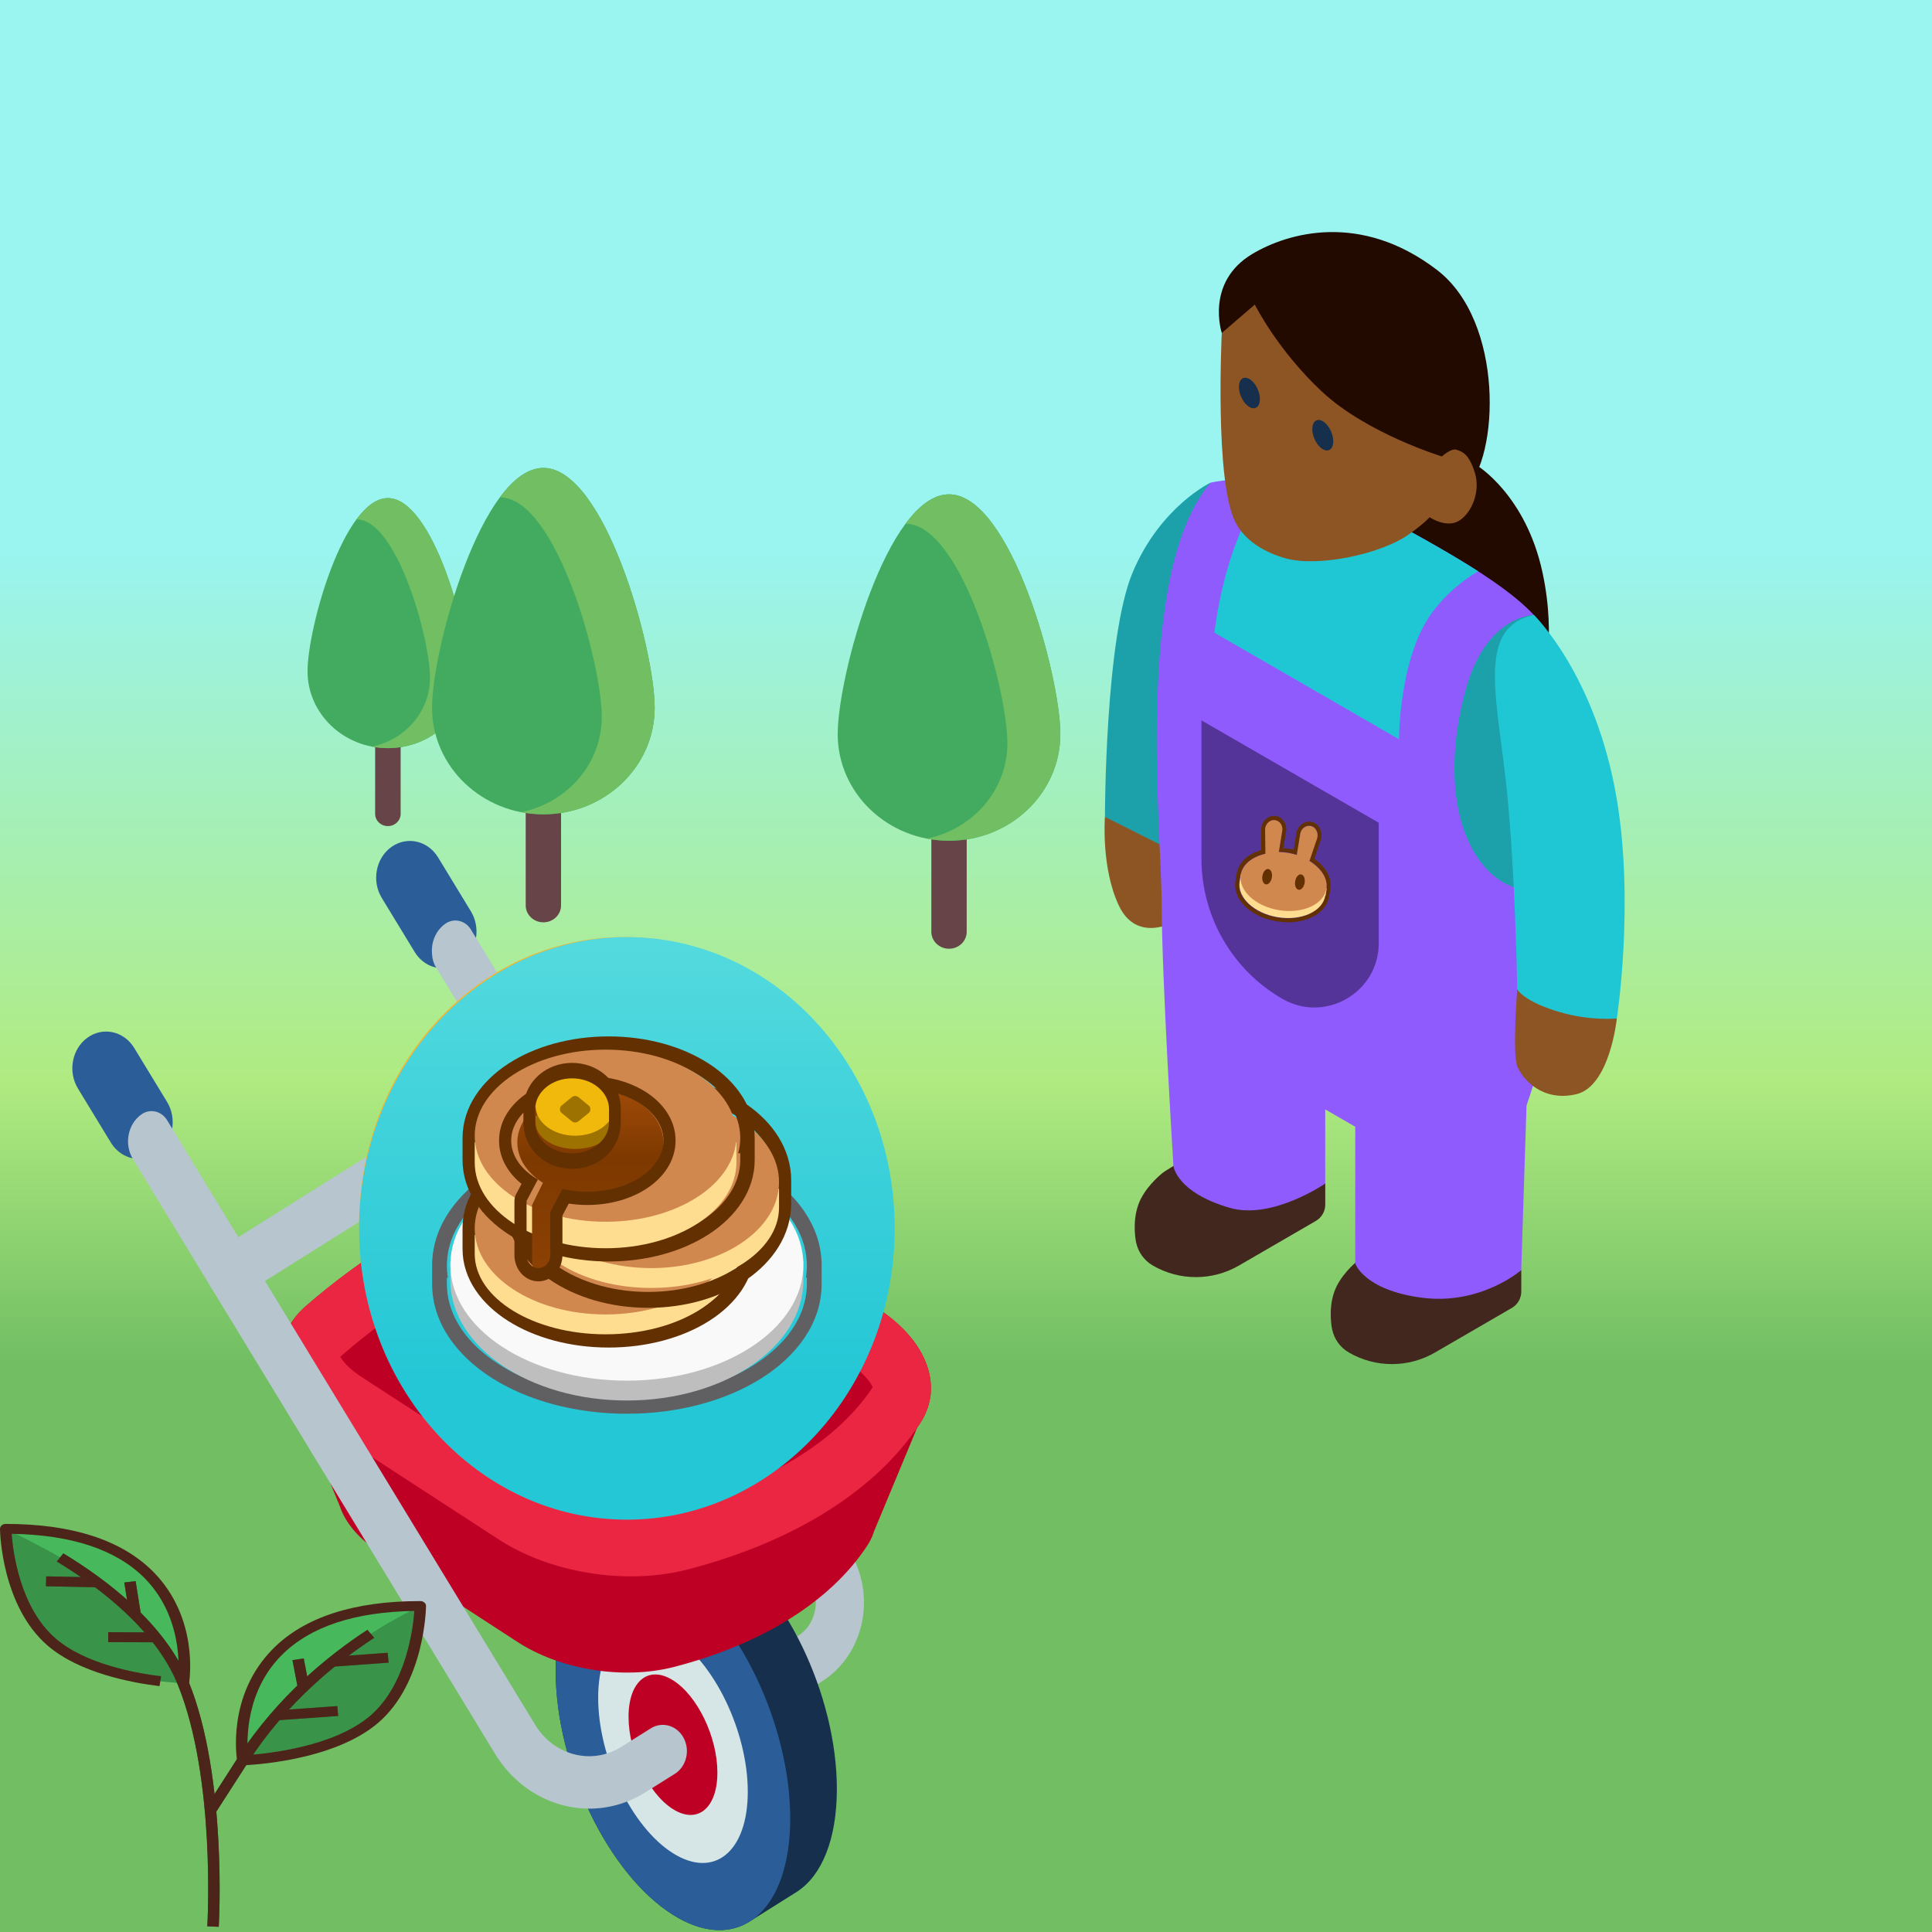 <svg width="1024" height="1024" viewBox="0 0 1024 1024" fill="none" xmlns="http://www.w3.org/2000/svg">
<g id="nftCakePlantLP">
<rect width="1024" height="1024" fill="#71BE63"/>
<g id="background">
<g id="Group">
<path id="Vector" d="M1024 0H0V723H1024V0Z" fill="url(#paint0_linear)"/>
</g>
</g>
<g id="tree3">
<g id="Group_2">
<g id="Group_3">
<path id="Vector_2" d="M503.002 502.846C497.826 502.846 493.633 498.833 493.633 493.883V397.34C493.633 392.39 497.824 388.376 503.002 388.376C508.179 388.376 512.369 392.39 512.369 397.34V493.883C512.369 498.833 508.178 502.846 503.002 502.846Z" fill="#674447"/>
</g>
</g>
<g id="Group_4">
<g id="Group_5">
<path id="Vector_3" d="M562 389.116C562 420.317 535.585 445.611 503 445.611C470.415 445.611 444 420.317 444 389.116C444 357.915 470.415 262 503 262C535.585 262 562 357.913 562 389.116Z" fill="#43AB5F"/>
</g>
</g>
<g id="Group_6">
<g id="Group_7">
<path id="Vector_4" d="M502.998 262C494.819 262 487.029 268.054 479.947 277.602H479.949C509.773 277.602 533.949 365.387 533.949 393.945C533.949 418.786 515.642 439.498 491.25 444.479C495.047 445.214 498.974 445.613 502.997 445.613C535.581 445.613 561.998 420.319 561.998 389.117C562 357.913 535.583 262 502.998 262Z" fill="#71BE63"/>
</g>
</g>
</g>
<g id="tree1">
<g id="Group_8">
<g id="Group_9">
<path id="Vector_5" d="M205.589 437.846C201.853 437.846 198.826 434.949 198.826 431.376V361.69C198.826 358.117 201.851 355.22 205.589 355.22C209.326 355.22 212.35 358.117 212.35 361.69V431.376C212.35 434.949 209.325 437.846 205.589 437.846Z" fill="#674447"/>
</g>
</g>
<g id="Group_10">
<g id="Group_11">
<path id="Vector_6" d="M248.174 355.754C248.174 378.276 229.107 396.533 205.587 396.533C182.067 396.533 163 378.276 163 355.754C163 333.233 182.067 264 205.587 264C229.107 264 248.174 333.232 248.174 355.754Z" fill="#43AB5F"/>
</g>
</g>
<g id="Group_12">
<g id="Group_13">
<path id="Vector_7" d="M205.586 264C199.682 264 194.059 268.37 188.947 275.262H188.948C210.476 275.262 227.927 338.627 227.927 359.24C227.927 377.17 214.712 392.12 197.106 395.716C199.847 396.246 202.681 396.534 205.585 396.534C229.105 396.534 248.173 378.277 248.173 355.755C248.174 333.232 229.106 264 205.586 264Z" fill="#71BE63"/>
</g>
</g>
</g>
<g id="tree2">
<g id="Group_14">
<g id="Group_15">
<path id="Vector_8" d="M288.002 488.846C282.826 488.846 278.633 484.833 278.633 479.883V383.34C278.633 378.39 282.824 374.376 288.002 374.376C293.179 374.376 297.369 378.39 297.369 383.34V479.883C297.369 484.833 293.178 488.846 288.002 488.846Z" fill="#674447"/>
</g>
</g>
<g id="Group_16">
<g id="Group_17">
<path id="Vector_9" d="M347 375.116C347 406.317 320.585 431.611 288 431.611C255.415 431.611 229 406.317 229 375.116C229 343.915 255.415 248 288 248C320.585 248 347 343.913 347 375.116Z" fill="#43AB5F"/>
</g>
</g>
<g id="Group_18">
<g id="Group_19">
<path id="Vector_10" d="M287.998 248C279.819 248 272.029 254.054 264.947 263.602H264.949C294.773 263.602 318.949 351.387 318.949 379.945C318.949 404.786 300.642 425.498 276.25 430.479C280.047 431.214 283.974 431.613 287.997 431.613C320.581 431.613 346.998 406.319 346.998 375.117C347 343.913 320.583 248 287.998 248Z" fill="#71BE63"/>
</g>
</g>
</g>
<g id="casualGardener" clip-path="url(#clip0)">
<g id="Group_20">
<path id="Vector_11" d="M782.808 246.687C782.808 246.687 808.658 262.261 817.543 303.344C825.238 338.918 817.543 365.28 817.543 365.28L730.765 315.178C730.765 315.178 738.569 243.167 782.808 246.687Z" fill="#230A00"/>
<path id="Vector_12" d="M647.571 176.476C647.571 176.476 638.64 149.591 663.763 134.595C682.467 123.43 721.07 112.073 761.591 143.041C797.383 170.397 794.669 242.279 776.72 259.523C758.776 276.767 647.571 176.476 647.571 176.476Z" fill="#230A00"/>
<path id="Vector_13" d="M707.245 684.579C710.285 676.114 717.948 669.532 719.967 667.884C723.368 665.109 745.972 652.6 745.972 652.6L806.314 673.199V684.541C806.314 688.095 804.438 691.385 801.38 693.193L760.493 716.906C746.416 725.031 729.081 725.031 715.004 716.906C710.125 714.09 707.177 709.614 706.11 704.784L706.088 704.775C706.088 704.775 703.73 694.379 707.245 684.579Z" fill="#42271E"/>
<path id="Vector_14" d="M603.347 638.477C606.387 630.013 614.05 623.43 616.068 621.783C619.465 619.009 642.074 606.498 642.074 606.498L702.416 627.097V638.441C702.416 641.993 700.539 645.284 697.477 647.092L656.59 670.805C642.518 678.934 625.178 678.934 611.101 670.805C606.226 667.989 603.278 663.517 602.207 658.688L602.184 658.678C602.184 658.678 599.831 648.278 603.347 638.477Z" fill="#42271E"/>
<path id="Vector_15" d="M585.636 432.979C585.636 432.979 583.526 459.941 593.029 480C602.528 500.059 622.436 488.564 622.436 488.564L619.95 436.713L585.636 432.979Z" fill="#8D5524"/>
<path id="Vector_16" d="M641.594 255.838C641.594 255.838 615.198 268.33 600.418 303.166C585.641 338.006 585.641 432.979 585.641 432.979L623.975 452.205L641.594 255.838Z" fill="#1CA0AA"/>
<path id="Vector_17" d="M641.593 255.838C641.593 255.838 680.882 245.863 730.975 272.729C781.064 299.591 810.502 317.774 821.063 336.776C831.619 355.776 830.232 490.09 825.284 521.171C819.653 556.539 809.097 585.922 809.097 585.922L806.282 673.195C806.282 673.195 784.872 691.945 753.498 687.798C722.882 683.755 718.304 669.68 718.304 669.68V597.187L702.397 588V627.322C702.397 627.322 674.281 646.658 651.915 640.213C623.511 632.024 621.936 618.002 621.936 618.002C621.936 618.002 615.724 517.478 615.724 479.474C615.724 441.466 600.943 303.519 641.593 255.838Z" fill="#8F5BFD"/>
<path id="Vector_18" d="M730.976 272.729C752.098 284.059 769.533 293.837 783.445 302.791C773.37 308.668 762.648 318.24 756.139 329.034C741.463 353.355 741.5 391.826 741.5 391.826L643.703 335.366C643.703 335.366 649.223 280.718 674.749 254.808C690.011 256.469 709.493 261.207 730.976 272.729Z" fill="#1FC7D4"/>
<path id="Vector_19" d="M647.572 176.476C647.572 176.476 643.703 254.245 654.612 276.415C659.776 286.911 670.711 292.881 681.217 295.883C698.461 300.809 732.03 293.723 746.811 283.167C755.521 276.946 757.718 274.126 757.718 274.126C757.718 274.126 766.956 280.461 773.819 275.709C780.68 270.959 784.58 259.72 781.738 250.638C778.57 240.521 775.142 239.464 772.148 238.407C769.158 237.354 764.233 241.926 764.233 241.926C764.233 241.926 724.467 229.787 700.714 207.617C676.955 185.443 665.082 161.429 665.082 161.429L647.572 176.476Z" fill="#8D5524"/>
<path id="Vector_20" d="M730.766 436.068L636.806 381.819V455.217C636.806 485.813 653.129 514.08 679.625 529.379C702.352 542.503 730.766 526.097 730.766 499.849V436.068Z" fill="#553499"/>
<g id="pancakeswap 2" clip-path="url(#clip1)">
<path id="Vector_21" fill-rule="evenodd" clip-rule="evenodd" d="M668.443 439.943C668.386 435.406 672.184 431.852 676.251 432.521C679.85 433.112 682.292 436.822 681.651 440.722L680.202 449.538C681.14 449.692 682.107 449.677 683.046 449.831C683.984 449.986 684.767 450.114 685.677 450.438L687.127 441.622C687.768 437.723 691.27 434.99 694.868 435.582C698.936 436.25 701.396 440.834 700.045 445.139L696.624 455.198C702.251 459.083 706.108 464.941 705.077 471.214L704.436 475.113C703.572 480.369 699.718 484.263 694.707 486.399C689.669 488.705 683.445 489.423 676.718 488.317C669.991 487.211 664.325 484.538 660.29 480.74C656.383 477.138 653.979 472.215 654.843 466.96L655.484 463.06C656.516 456.787 661.889 452.447 668.464 450.568L668.443 439.943ZM694.054 456.168L698.095 444.296C699.066 441.321 697.506 438.105 694.534 437.616C692.031 437.205 689.634 439.074 689.188 441.787L687.349 452.976C686.751 452.704 685.969 452.575 685.343 452.473C684.404 452.318 683.65 452.02 682.711 451.866C681.772 451.711 680.834 451.557 679.867 451.572C679.241 451.469 678.431 451.51 677.806 451.407L679.618 440.387C680.063 437.675 678.392 435.136 675.889 434.725C673.073 434.262 670.409 436.784 670.533 439.938L670.56 452.48C663.543 454.112 658.382 458.139 657.49 463.564L656.849 467.464C655.483 475.771 664.537 484.224 677.053 486.282C689.568 488.34 700.852 483.23 702.218 474.923L702.859 471.023C703.935 465.454 700.335 459.987 694.054 456.168Z" fill="#633001"/>
<path id="Vector_22" d="M702.401 474.779C701.035 483.087 689.752 488.196 677.236 486.138C664.721 484.081 655.667 475.627 657.033 467.32L657.674 463.42L703.199 470.905L702.558 474.805L702.401 474.779Z" fill="#FEDC90"/>
<path id="Vector_23" fill-rule="evenodd" clip-rule="evenodd" d="M670.535 439.939C670.411 436.784 673.075 434.262 675.891 434.725C678.394 435.137 680.066 437.675 679.62 440.388L677.78 451.577C679.372 451.665 680.965 451.753 682.685 452.036C684.25 452.293 685.786 452.72 687.323 453.146L689.163 441.957C689.609 439.244 692.005 437.374 694.508 437.786C697.324 438.249 699.04 441.491 698.069 444.466L694.029 456.338C700.153 460.131 703.909 465.624 703.017 471.05C701.652 479.357 690.368 484.467 677.852 482.409C665.337 480.351 656.283 471.898 657.649 463.59C658.541 458.165 663.702 454.138 670.718 452.506L670.535 439.939Z" fill="#D1884F"/>
<path id="Vector_24" d="M674.113 465.078C673.75 467.282 672.348 468.967 670.94 468.735C669.532 468.504 668.744 466.459 669.106 464.255C669.469 462.051 670.87 460.366 672.278 460.598C673.686 460.829 674.475 462.874 674.113 465.078Z" fill="#633001"/>
<path id="Vector_25" d="M691.476 467.933C691.113 470.137 689.712 471.822 688.304 471.59C686.896 471.359 686.107 469.314 686.47 467.11C686.832 464.906 688.234 463.221 689.642 463.453C691.05 463.684 691.838 465.729 691.476 467.933Z" fill="#633001"/>
</g>
<path id="Vector_26" d="M812.951 325.935C816.349 329.565 819.049 333.154 821.063 336.774C828.406 349.996 829.972 419.031 828.575 470.286C815.616 474.21 800.99 472.822 790.443 463.108C770.389 444.633 765.637 406.63 776.719 365.985C786.759 329.176 808.869 326.174 812.951 325.935Z" fill="#1CA0AA"/>
<path id="Vector_27" d="M856.957 539.824C856.957 539.824 853.317 575.745 835.492 579.943C817.543 584.163 807.093 572.069 804.277 565.381C801.462 558.698 804.172 524.339 804.172 524.339L856.957 539.824Z" fill="#8D5524"/>
<path id="Vector_28" d="M812.952 325.935C812.952 325.935 845.874 357.539 856.957 423.695C866.296 479.442 856.957 539.825 856.957 539.825C856.957 539.825 843.214 541.244 826.868 536.483C807.321 530.789 804.172 524.344 804.172 524.344C804.172 524.344 803.115 456.778 797.837 411.381C792.559 365.985 783.732 332.339 812.952 325.935Z" fill="#1FC7D4"/>
<path id="Vector_29" d="M656.648 205.081C656.648 209.178 659.143 213.939 662.215 215.715C665.291 217.491 667.781 215.605 667.781 211.508C667.781 207.407 665.291 202.646 662.215 200.87C659.143 199.098 656.648 200.98 656.648 205.081Z" fill="#162F4D"/>
<path id="Vector_30" d="M695.544 227.452C695.544 231.554 698.034 236.315 701.105 238.086C704.182 239.862 706.672 237.981 706.672 233.879C706.672 229.782 704.182 225.022 701.105 223.246C698.034 221.469 695.544 223.355 695.544 227.452Z" fill="#162F4D"/>
</g>
</g>
<g id="plant-dai" clip-path="url(#clip2)">
<g id="Group_21">
<g id="Group_22">
<path id="Vector_31" d="M234.685 513.231C228.884 513.231 223.196 510.17 219.755 504.515L202.352 475.931C196.896 466.968 199.151 454.891 207.388 448.954C215.626 443.022 226.726 445.475 232.183 454.433L249.582 483.017C255.039 491.98 252.788 504.057 244.55 509.994C241.51 512.183 238.077 513.231 234.685 513.231Z" fill="#2B5D99"/>
<path id="Vector_32" d="M450.549 822.635L263.186 515.081L263.218 515.058L249.608 492.702C246.593 487.752 240.46 486.395 235.91 489.677C230.865 493.31 228.392 499.573 228.987 505.7C229.093 508.122 229.765 510.544 231.088 512.716L429.252 837.996C432.152 842.754 433.087 848.435 431.884 853.993C430.681 859.551 427.52 864.186 422.975 867.038L355.71 909.295C349.597 913.13 347.504 921.635 351.029 928.284C353.397 932.744 357.694 935.235 362.11 935.235C364.275 935.235 366.475 934.635 368.484 933.372L435.752 891.116C446.31 884.484 453.971 873.274 456.758 860.358C459.552 847.442 457.291 833.695 450.549 822.635Z" fill="#B6C5CE"/>
<path id="Vector_33" d="M73.655 614.257C67.854 614.257 62.166 611.196 58.721 605.541L41.319 576.957C35.866 567.994 38.12 555.917 46.354 549.981C54.596 544.048 65.696 546.501 71.149 555.46L88.552 584.043C94.009 593.006 91.754 605.083 83.516 611.02C80.476 613.209 77.047 614.257 73.655 614.257Z" fill="#2B5D99"/>
<path id="Vector_34" d="M443.552 948.214C443.552 898.424 415.726 840.575 381.404 819.017C365.272 808.884 350.578 808.571 339.53 816.252V816.245L315.075 831.617L315.083 831.624C302.469 840.196 294.535 859.105 294.535 885.691C294.535 935.48 322.358 993.322 356.681 1014.89C371.759 1024.35 385.575 1025.25 396.333 1019.06L396.33 1019.06L422.807 1002.41H422.784C435.526 993.905 443.552 974.943 443.552 948.214Z" fill="#162F4D"/>
<path id="Vector_35" d="M418.833 963.772C418.833 1013.56 391.01 1036.45 356.684 1014.89C322.362 993.323 294.535 935.481 294.535 885.691C294.535 835.898 322.362 813.011 356.684 834.576C391.01 856.133 418.833 913.975 418.833 963.772Z" fill="#2B5D99"/>
<path id="Vector_36" d="M396.339 949.631C396.339 981.4 378.587 996 356.691 982.245C334.791 968.491 317.043 931.586 317.043 899.824C317.043 868.059 334.794 853.459 356.691 867.214C378.587 880.968 396.339 917.866 396.339 949.631Z" fill="#D6E5E5"/>
<path id="Vector_37" d="M380.228 939.519C380.228 958.379 369.693 967.052 356.69 958.881C343.686 950.716 333.145 928.803 333.145 909.94C333.145 891.077 343.686 882.41 356.69 890.575C369.693 898.744 380.228 920.656 380.228 939.519Z" fill="#BF0025"/>
<path id="Vector_38" d="M493.413 739.115L493.223 739.106C494.984 722.207 483.555 704.215 461.364 691.068L370.084 635.635C339.264 617.384 294.998 613.94 265.159 627.474C225.512 645.466 190.876 667.223 162.235 692.129C151.662 701.321 147.609 712.702 149.645 724.193H149.642L149.645 724.197C150.54 729.244 152.613 734.314 155.823 739.229L180.067 798.2C182.877 806.719 189.694 815.123 200.275 822.172L273.551 869.782C296.346 884.965 330.168 890.505 357.29 883.498C404.174 871.375 440.397 848.624 459.69 819.172C461.045 817.105 462.097 814.979 462.871 812.81L462.881 812.786C463.006 812.424 463.119 812.06 463.232 811.698L486.087 756.741C486.616 755.97 487.145 755.199 487.655 754.424C490.726 749.742 492.523 744.801 493.148 739.749L493.413 739.115Z" fill="#BF0025"/>
<path id="Vector_39" d="M162.234 692.129C140.681 710.87 146.162 738.674 175.224 758.031L263.473 815.372C290.927 833.663 331.659 840.33 364.324 831.891C420.792 817.295 464.421 789.891 487.653 754.42C501.095 733.904 490.472 708.315 461.363 691.068L370.075 635.635C339.263 617.384 294.992 613.94 265.157 627.474C225.51 645.465 190.874 667.223 162.234 692.129Z" fill="#EA2642"/>
<path id="Vector_40" d="M307.145 652.605C324.537 652.605 342.075 657.076 355.298 664.867L446.421 720.207L446.704 720.374C457.614 726.835 461.595 732.948 462.543 735.274C443.624 763.986 406.243 786.765 357.25 799.428C350.279 801.228 342.63 802.14 334.514 802.14C314.375 802.14 293.806 796.449 279.496 786.916L279.351 786.817L279.205 786.726L191.117 729.491C184.681 725.184 181.572 721.295 180.354 719.176C180.621 718.894 180.965 718.564 181.39 718.194C207.796 695.226 239.954 675.067 276.97 658.273C285.026 654.618 295.741 652.605 307.145 652.605Z" fill="#BF0025"/>
<path id="Vector_41" d="M279.346 786.82L279.492 786.915C293.802 796.448 314.37 802.14 334.511 802.14C342.627 802.14 350.272 801.227 357.243 799.427C375.785 794.634 392.656 788.392 407.501 780.929L355.292 749.226C342.072 741.431 324.53 736.965 307.14 736.965C295.737 736.965 285.021 738.977 276.966 742.629C264.093 748.473 251.823 754.727 240.16 761.36L279.2 786.726L279.346 786.82Z" fill="#8F001C"/>
<path id="Vector_42" d="M362.361 921.168C358.832 914.516 351.019 912.238 344.907 916.077L329.361 925.842C313.704 935.681 293.621 930.53 283.638 914.137L102.185 616.085L88.575 593.729C85.559 588.778 79.427 587.422 74.876 590.703C67.659 595.9 65.683 606.484 70.464 614.332L80.88 631.438L262.333 929.491C273.781 948.298 292.84 958.621 312.319 958.621C322.488 958.621 332.771 955.807 342.139 949.923L357.687 940.158C363.797 936.319 365.894 927.814 362.361 921.168Z" fill="#B6C5CE"/>
<path id="Vector_43" d="M122.316 688.214C117.9 688.214 113.605 685.721 111.241 681.26C107.711 674.613 109.804 666.109 115.916 662.268L276.878 561.163C282.99 557.322 290.807 559.603 294.333 566.25C297.863 572.9 295.77 581.405 289.658 585.241L128.696 686.351C126.684 687.615 124.486 688.214 122.316 688.214Z" fill="#B6C5CE"/>
<path id="Vector_44" d="M330.645 801.947C408.142 801.947 470.967 733.612 470.967 649.316C470.967 565.02 408.142 496.684 330.645 496.684C253.147 496.684 190.322 565.02 190.322 649.316C190.322 733.612 253.147 801.947 330.645 801.947Z" fill="#F4B731"/>
<path id="Vector_45" fill-rule="evenodd" clip-rule="evenodd" d="M274.95 569.82H333.423C368.987 569.82 395.949 590.845 405.978 621.434H424.191V639.926H409.813C410.094 642.848 410.239 645.824 410.239 648.848V649.305C410.239 652.657 410.058 656.007 409.7 659.336H424.191V677.827H405.629C395.336 707.992 368.587 728.817 333.423 728.817H274.95V677.82H254.631V659.329H274.95V639.922H254.631V621.431H274.95V569.817V569.82ZM291.295 677.824V712.227H333.423C359.416 712.227 378.729 698.448 387.72 677.824H291.295ZM392.726 659.333H291.295V639.926H392.755C393.129 642.978 393.323 646.112 393.323 649.301V649.754C393.323 652.957 393.123 656.156 392.726 659.329V659.333ZM333.423 586.378C359.536 586.378 378.907 600.519 387.842 621.434H291.295V586.378H333.423Z" fill="#FFFDFA"/>
<g id="Group_23" style="mix-blend-mode:multiply" opacity="0.2">
<g id="Group_24" style="mix-blend-mode:multiply" opacity="0.2">
<g id="Vector_46" style="mix-blend-mode:multiply" opacity="0.2">
<path fill-rule="evenodd" clip-rule="evenodd" d="M330.645 791.993C403.09 791.993 461.816 728.116 461.816 649.316C461.816 570.516 403.09 506.638 330.645 506.638C258.2 506.638 199.474 570.516 199.474 649.316C199.474 728.116 258.2 791.993 330.645 791.993ZM330.645 801.947C408.142 801.947 470.967 733.61 470.967 649.316C470.967 565.021 408.142 496.684 330.645 496.684C253.148 496.684 190.322 565.021 190.322 649.316C190.322 733.61 253.148 801.947 330.645 801.947Z" fill="#191326"/>
</g>
</g>
</g>
</g>
</g>
<path id="Vector_47" d="M332.258 805.456C410.647 805.456 474.193 736.337 474.193 651.07C474.193 565.804 410.647 496.684 332.258 496.684C253.869 496.684 190.322 565.804 190.322 651.07C190.322 736.337 253.869 805.456 332.258 805.456Z" fill="url(#paint1_linear)"/>
<path id="Vector_48" fill-rule="evenodd" clip-rule="evenodd" d="M236.899 669.003C236.873 669.576 236.86 670.15 236.86 670.728C236.86 672.91 237.043 675.065 237.397 677.188H236.86V680.53C236.86 682.161 236.962 683.778 237.161 685.377C241.048 716.576 282.141 741.126 332.259 741.126C382.377 741.126 423.47 716.576 427.357 685.377C427.556 683.778 427.658 682.161 427.658 680.53V677.188H427.121C427.475 675.065 427.658 672.91 427.658 670.728C427.658 670.15 427.645 669.576 427.619 669.003C426.181 636.335 384.037 610.132 332.259 610.132C280.481 610.132 238.338 636.335 236.899 669.003ZM229.063 669.003C229.773 649.069 242.72 632.329 260.74 620.883C279.419 609.016 304.724 601.947 332.259 601.947C359.794 601.947 385.099 609.016 403.778 620.883C421.798 632.329 434.745 649.069 435.455 669.003H435.485V680.53C435.485 701.223 422.316 718.604 403.778 730.376C385.099 742.242 359.794 749.316 332.259 749.316C304.724 749.316 279.419 742.242 260.74 730.376C242.202 718.604 229.033 701.223 229.033 680.53V669.003H229.063Z" fill="#606063"/>
<path id="Vector_49" d="M425.806 678.687C425.806 713.817 383.923 742.298 332.258 742.298C280.592 742.298 238.709 713.817 238.709 678.687V668.614H425.806V678.687Z" fill="#BEBEBE"/>
<path id="Vector_50" d="M425.806 670.371C425.806 704.285 383.923 731.772 332.258 731.772C280.592 731.772 238.709 704.285 238.709 670.371C238.709 636.457 280.592 608.965 332.258 608.965C383.923 608.965 425.806 636.457 425.806 670.371Z" fill="#FAF9FA"/>
<path id="Vector_51" fill-rule="evenodd" clip-rule="evenodd" d="M252.809 650.58C252.809 650.62 252.809 650.655 252.809 650.69C252.809 653.364 253.182 655.985 253.897 658.527H252.808V661.972C252.808 663.489 252.929 664.992 253.164 666.474C256.717 688.832 286.44 706.281 322.581 706.281C358.722 706.281 388.445 688.832 391.998 666.474C392.233 664.992 392.354 663.489 392.354 661.972V658.527H391.267C391.962 656.055 392.334 653.508 392.354 650.909C392.354 650.839 392.354 650.764 392.354 650.69C392.354 650.655 392.354 650.62 392.354 650.58C392.26 626.162 361.058 606.381 322.582 606.381C284.106 606.381 252.903 626.162 252.809 650.58ZM245.163 650.58H245.162V661.972C245.162 678.023 255.376 691.269 269.257 700.084C283.27 708.981 302.141 714.228 322.581 714.228C343.02 714.228 361.893 708.981 375.905 700.084C389.786 691.269 400 678.023 400 661.972V650.94C400 650.856 400.001 650.773 400.001 650.69C400.001 634.639 389.787 621.397 375.906 612.578C361.893 603.681 343.021 598.438 322.582 598.438C302.142 598.438 283.27 603.681 269.258 612.578C255.408 621.375 245.21 634.582 245.163 650.58Z" fill="#633001"/>
<path id="Vector_52" d="M390.323 664.582C390.323 688.125 359.272 707.211 320.968 707.211C282.664 707.211 251.613 688.125 251.613 664.582V654.579H390.323V664.582Z" fill="#FEDC90"/>
<path id="Vector_53" d="M390.323 651.07C390.323 676.262 359.272 696.684 320.968 696.684C282.664 696.684 251.613 676.262 251.613 651.07C251.613 625.874 282.664 605.456 320.968 605.456C359.272 605.456 390.323 625.874 390.323 651.07Z" fill="#D1884F"/>
<path id="Vector_54" fill-rule="evenodd" clip-rule="evenodd" d="M275.23 625.675C275.23 625.712 275.23 625.754 275.23 625.791C275.23 628.627 275.596 631.403 276.295 634.104H275.23V637.753C275.23 639.366 275.347 640.96 275.578 642.527C279.057 666.241 308.16 684.747 343.548 684.747C378.936 684.747 408.04 666.241 411.519 642.527C411.749 640.96 411.867 639.366 411.867 637.753V634.104H410.803C411.484 631.477 411.848 628.781 411.867 626.024C411.868 625.945 411.868 625.87 411.868 625.791C411.868 625.754 411.868 625.712 411.868 625.675C411.776 599.772 381.224 578.797 343.549 578.797C305.874 578.797 275.322 599.772 275.23 625.675ZM267.743 625.675H267.742V637.753C267.742 654.777 277.744 668.825 291.335 678.174C305.056 687.611 323.535 693.176 343.548 693.176C363.562 693.176 382.041 687.611 395.761 678.174C409.353 668.825 419.354 654.777 419.354 637.753V626.056C419.355 625.968 419.355 625.88 419.355 625.791C419.355 608.768 409.354 594.719 395.762 585.37C382.042 575.933 363.563 570.369 343.549 570.369C323.535 570.369 305.057 575.933 291.336 585.37C277.775 594.7 267.789 608.703 267.743 625.675Z" fill="#633001"/>
<path id="Vector_55" d="M412.904 640.017C412.904 663.562 382.575 682.649 345.162 682.649C307.749 682.649 277.42 663.562 277.42 640.017V630.018H412.904V640.017Z" fill="#FEDC90"/>
<path id="Vector_56" d="M412.904 626.509C412.904 651.7 382.575 672.123 345.162 672.123C307.749 672.123 277.42 651.7 277.42 626.509C277.42 601.317 307.749 580.895 345.162 580.895C382.575 580.895 412.904 601.317 412.904 626.509Z" fill="#D1884F"/>
<path id="Vector_57" fill-rule="evenodd" clip-rule="evenodd" d="M252.809 603.038C252.809 603.078 252.809 603.115 252.809 603.155C252.809 605.91 253.182 608.606 253.897 611.225H252.808V614.775C252.808 616.342 252.929 617.886 253.164 619.413C256.717 642.449 286.44 660.427 322.581 660.427C358.722 660.427 388.445 642.449 391.998 619.413C392.233 617.886 392.354 616.342 392.354 614.775V611.225H391.267C391.962 608.678 392.334 606.055 392.354 603.377C392.354 603.304 392.354 603.227 392.354 603.155C392.354 603.115 392.354 603.078 392.354 603.038C392.26 577.879 361.058 557.503 322.582 557.503C284.106 557.503 252.903 577.879 252.809 603.038ZM245.163 603.038H245.162V614.775C245.162 631.312 255.376 644.96 269.257 654.041C283.27 663.209 302.141 668.614 322.581 668.614C343.02 668.614 361.893 663.209 375.905 654.041C389.786 644.96 400 631.312 400 614.775V603.408C400 603.322 400.001 603.237 400.001 603.155C400.001 586.613 389.787 572.971 375.906 563.884C361.893 554.717 343.021 549.316 322.582 549.316C302.142 549.316 283.27 554.717 269.258 563.884C255.408 572.948 245.21 586.555 245.163 603.038Z" fill="#633001"/>
<path id="Vector_58" d="M390.323 616.125C390.323 641.238 359.272 661.596 320.968 661.596C282.664 661.596 251.613 641.238 251.613 616.125V605.456H390.323V616.125Z" fill="#FEDC90"/>
<path id="Vector_59" d="M390.323 601.95C390.323 627.14 359.272 647.562 320.968 647.562C282.664 647.562 251.613 627.14 251.613 601.95C251.613 576.755 282.664 556.333 320.968 556.333C359.272 556.333 390.323 576.755 390.323 601.95Z" fill="#D1884F"/>
<path id="Vector_60" fill-rule="evenodd" clip-rule="evenodd" d="M274.193 605.515C274.193 614.077 279.457 621.748 287.761 626.906L282.008 638.683L282.009 638.688H282.008V668.493C282.008 672.434 284.711 675.631 288.046 675.631C291.381 675.631 294.085 672.434 294.085 668.493V644.787L300.275 632.115C304.233 633.107 308.481 633.649 312.903 633.649C334.282 633.649 351.613 621.054 351.613 605.515C351.613 589.981 334.282 577.386 312.903 577.386C291.524 577.386 274.193 589.981 274.193 605.515Z" fill="url(#paint2_linear)"/>
<path id="Vector_61" fill-rule="evenodd" clip-rule="evenodd" d="M285.083 625.138C284.125 624.589 283.205 624.008 282.327 623.397C275.28 618.517 270.941 611.856 270.941 604.514C270.941 589.536 289.006 577.393 311.29 577.393C333.574 577.393 351.639 589.536 351.639 604.514C351.639 619.496 333.574 631.639 311.29 631.639C306.681 631.639 302.253 631.116 298.127 630.16L291.675 642.378V665.235C291.675 669.034 288.857 672.117 285.381 672.117C281.904 672.117 279.087 669.034 279.087 665.235V636.497L285.083 625.138ZM272.661 636.617V665.235C272.661 672.914 278.356 679.141 285.381 679.141C292.406 679.141 298.1 672.914 298.1 665.235V644.261L301.447 637.923C304.625 638.41 307.919 638.663 311.29 638.663C323.424 638.663 334.717 635.368 343.186 629.677C351.55 624.057 358.064 615.359 358.064 604.514C358.064 593.672 351.55 584.974 343.186 579.354C334.717 573.664 323.424 570.369 311.29 570.369C299.156 570.369 287.863 573.664 279.394 579.354C271.03 584.974 264.516 593.672 264.516 604.514C264.516 614.031 269.501 621.865 276.427 627.48L273.566 632.897C273.293 633.397 273.075 633.937 272.922 634.504C272.734 635.2 272.649 635.913 272.661 636.617Z" fill="#633001"/>
<path id="Vector_62" d="M283.871 594.927C283.871 602.678 293.259 608.965 304.839 608.965C316.419 608.965 325.807 602.678 325.807 594.927C325.807 587.177 316.419 580.895 304.839 580.895C293.259 580.895 283.871 587.177 283.871 594.927Z" fill="#9E7200"/>
<path id="Vector_63" d="M283.871 591.421H325.807V594.93H283.871V591.421Z" fill="#9E7200"/>
<path id="Vector_64" d="M283.871 586.161C283.871 594.88 293.259 601.948 304.839 601.948C316.419 601.948 325.807 594.88 325.807 586.161C325.807 577.441 316.419 570.369 304.839 570.369C293.259 570.369 283.871 577.441 283.871 586.161Z" fill="#F0B90B"/>
<path id="Vector_65" d="M297.579 586.019L302.971 581.596C304.11 580.661 305.566 580.661 306.706 581.596L312.097 586.019C313.171 586.9 313.171 588.924 312.097 589.805L306.706 594.228C305.566 595.163 304.11 595.163 302.971 594.228L297.579 589.805C296.505 588.924 296.505 586.9 297.579 586.019Z" fill="#9E7200"/>
<path id="Vector_66" fill-rule="evenodd" clip-rule="evenodd" d="M286.039 569.426C290.725 565.509 296.819 563.351 303.227 563.351C309.634 563.351 315.728 565.509 320.414 569.426C325.026 573.287 329.033 579.62 329.033 587.914V594.928C329.033 603.223 325.026 609.556 320.414 613.417C315.728 617.334 309.634 619.491 303.227 619.491C296.819 619.491 290.725 617.334 286.039 613.417C281.427 609.556 277.42 603.223 277.42 594.928V587.914C277.42 579.62 281.427 573.287 286.039 569.426ZM303.227 571.537C292.414 571.537 283.649 578.871 283.649 587.914V594.928C283.649 603.971 292.414 611.305 303.227 611.305C314.039 611.305 322.804 603.971 322.804 594.928V587.914C322.804 578.871 314.039 571.537 303.227 571.537Z" fill="#633001"/>
<g id="Group_25">
<path id="Vector_67" d="M128.682 933.01C128.682 933.01 114.722 851.223 222.764 851.223C222.764 851.223 222.158 890.649 198.485 911.147C174.813 931.647 128.682 933.01 128.682 933.01Z" fill="#47B85B"/>
<path id="Vector_68" d="M222.762 851.223C222.762 851.223 222.155 890.701 198.483 911.147C174.81 931.595 128.68 933.01 128.68 933.01C149.135 900.977 176.692 879.167 196.54 865.955C208.195 858.195 222.762 851.223 222.762 851.223Z" fill="#399349"/>
<path id="Vector_69" d="M97.12 892.118C97.12 892.118 111.08 810.331 3.037 810.331C3.037 810.331 3.644 849.756 27.317 870.256C50.989 890.755 97.12 892.118 97.12 892.118Z" fill="#47B85B"/>
<path id="Vector_70" d="M97.12 892.118C97.12 892.118 50.928 890.703 27.317 870.256C3.644 849.809 3.037 810.331 3.037 810.331C3.037 810.331 23.675 820.449 31.869 825.43C54.752 839.428 85.04 862.339 97.12 892.118Z" fill="#399349"/>
<path id="Vector_71" d="M115.937 1021.25L109.867 1020.98C109.928 1020.2 114.48 942.813 94.268 893.007C82.492 863.91 52.871 841.419 30.109 827.63L33.569 823.331C57.059 837.539 87.652 860.869 99.974 891.278C120.61 942.028 115.998 1020.46 115.937 1021.25Z" fill="#2B6E37"/>
<path id="Vector_72" d="M24.485 835.507L51.617 836.046L51.478 841.289L24.346 840.75L24.485 835.507Z" fill="#2B6E37"/>
<path id="Vector_73" d="M71.886 838.039L74.652 855.445L68.637 856.157L65.871 838.752L71.886 838.039Z" fill="#2B6E37"/>
<path id="Vector_74" d="M57.383 865.104L82.573 865.213L82.543 870.455L57.353 870.346L57.383 865.104Z" fill="#2B6E37"/>
<path id="Vector_75" d="M114.234 960.847L108.953 958.278C114.294 949.994 120 941.081 126.01 931.697C146.89 899.087 174.872 876.806 194.72 863.856L198.362 868.05C178.999 880.685 151.685 902.442 131.351 934.266C125.341 943.65 119.575 952.563 114.234 960.847Z" fill="#2B6E37"/>
<path id="Vector_76" d="M205.467 875.999L205.977 881.225L176.506 883.37L175.996 878.142L205.467 875.999Z" fill="#2B6E37"/>
<path id="Vector_77" d="M160.989 879.033L163.805 893.662L157.821 894.523L155.004 879.893L160.989 879.033Z" fill="#2B6E37"/>
<path id="Vector_78" d="M178.757 904.261L179.255 909.488L146.818 911.792L146.32 906.565L178.757 904.261Z" fill="#2B6E37"/>
<path id="Vector_79" d="M84.552 893.689C69.561 891.855 41.943 886.664 25.129 872.089C0.91 851.118 0 812.007 0 810.381C0 809.7 0.303 809.018 0.85 808.494C1.396 807.97 2.246 807.708 3.035 807.708C38.118 807.708 64.34 816.201 81.032 832.873C105.737 857.619 100.395 891.068 100.152 892.483L94.143 891.697L97.117 892.064L94.143 891.697C94.204 891.383 99.302 859.139 76.42 836.228C61.427 821.286 37.815 813.475 6.191 812.95C6.859 822.02 10.44 851.904 29.439 868.366C44.977 881.841 71.199 886.716 85.403 888.446L84.552 893.689Z" fill="#4D2419"/>
<path id="Vector_80" d="M128.68 935.63C127.162 935.63 125.888 934.686 125.706 933.375C125.463 931.96 120.061 898.511 144.826 873.765C161.458 857.093 187.68 848.6 222.763 848.6C223.552 848.6 224.341 848.862 224.948 849.386C225.555 849.91 225.858 850.539 225.798 851.273C225.798 852.951 224.887 892.01 200.608 912.981C176.389 933.953 130.683 935.578 128.741 935.63H128.68ZM219.606 853.842C187.982 854.314 164.431 862.179 149.439 877.12C130.137 896.361 130.744 922.26 131.412 930.177C141.67 929.496 177.118 925.878 196.359 909.259C215.358 892.849 218.939 862.965 219.606 853.842Z" fill="#4D2419"/>
<path id="Vector_81" d="M115.937 1021.25L109.867 1020.98C109.928 1020.2 114.48 942.813 94.268 893.007C82.492 863.91 52.871 841.419 30.109 827.63L33.569 823.331C57.059 837.539 87.652 860.869 99.974 891.278C120.61 942.028 115.998 1020.46 115.937 1021.25Z" fill="#4D2419"/>
<path id="Vector_82" d="M24.485 835.507L51.617 836.046L51.478 841.289L24.346 840.75L24.485 835.507Z" fill="#4D2419"/>
<path id="Vector_83" d="M71.886 838.039L74.652 855.445L68.637 856.157L65.871 838.752L71.886 838.039Z" fill="#4D2419"/>
<path id="Vector_84" d="M57.383 865.104L82.573 865.213L82.543 870.455L57.353 870.346L57.383 865.104Z" fill="#4D2419"/>
<path id="Vector_85" d="M114.234 960.847L108.953 958.278C114.294 949.994 120 941.081 126.01 931.697C146.89 899.087 174.872 876.806 194.72 863.856L198.362 868.05C178.999 880.685 151.685 902.442 131.351 934.266C125.341 943.65 119.575 952.563 114.234 960.847Z" fill="#4D2419"/>
<path id="Vector_86" d="M205.467 875.999L205.977 881.225L176.506 883.37L175.996 878.142L205.467 875.999Z" fill="#4D2419"/>
<path id="Vector_87" d="M160.989 879.033L163.805 893.662L157.821 894.523L155.004 879.893L160.989 879.033Z" fill="#4D2419"/>
<path id="Vector_88" d="M178.757 904.261L179.255 909.488L146.818 911.792L146.32 906.565L178.757 904.261Z" fill="#4D2419"/>
</g>
</g>
</g>
<defs>
<linearGradient id="paint0_linear" x1="564" y1="0" x2="564" y2="723" gradientUnits="userSpaceOnUse">
<stop offset="0.406" stop-color="#9AF4EF"/>
<stop offset="0.792" stop-color="#B0EB81"/>
<stop offset="1" stop-color="#71BE63"/>
</linearGradient>
<linearGradient id="paint1_linear" x1="332.258" y1="496.684" x2="332.258" y2="805.456" gradientUnits="userSpaceOnUse">
<stop stop-color="#54DADE"/>
<stop offset="0.762" stop-color="#24C7D6"/>
</linearGradient>
<linearGradient id="paint2_linear" x1="313.322" y1="578.327" x2="313.322" y2="674.892" gradientUnits="userSpaceOnUse">
<stop stop-color="#9F4A08"/>
<stop offset="0.37" stop-color="#7D3900"/>
<stop offset="1" stop-color="#8D4104"/>
</linearGradient>
<clipPath id="clip0">
<rect width="600" height="600" fill="white" transform="matrix(-1 0 0 1 1024 123)"/>
</clipPath>
<clipPath id="clip1">
<rect width="50.258" height="54.981" fill="white" transform="translate(660.92 430) rotate(9.337)"/>
</clipPath>
<clipPath id="clip2">
<rect width="600" height="600" fill="white" transform="translate(0 423)"/>
</clipPath>
</defs>
</svg>
